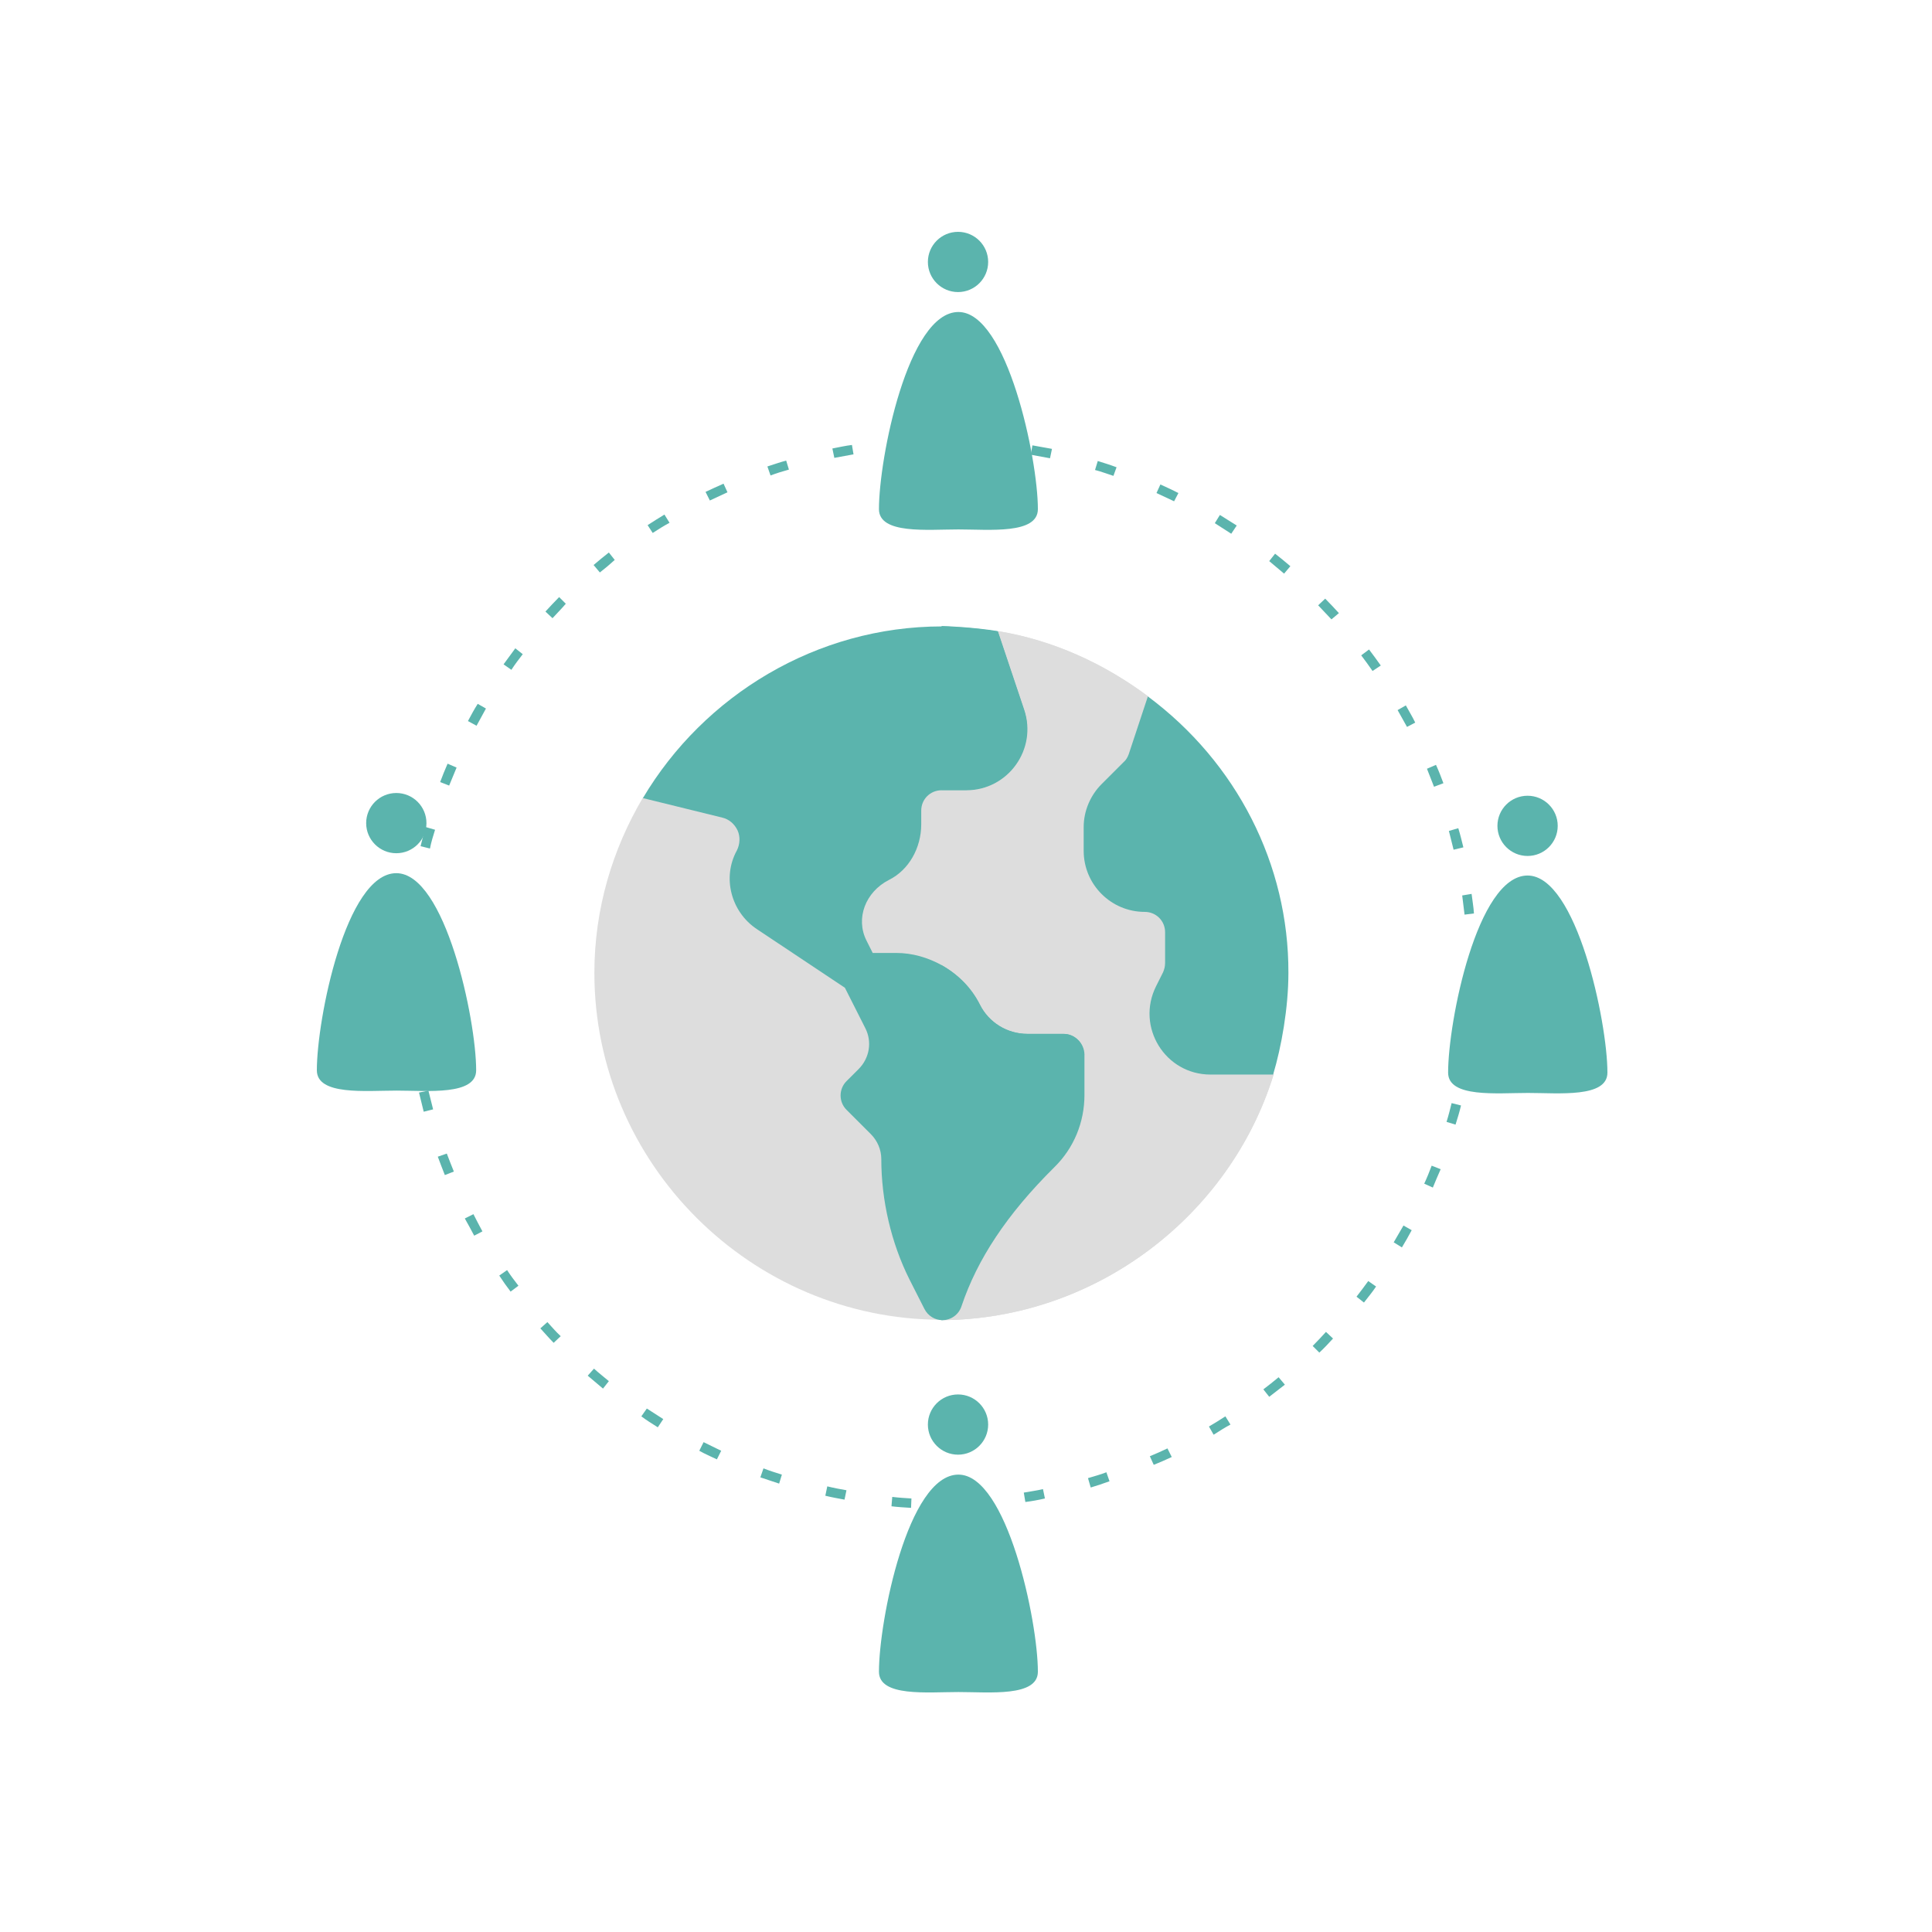 <svg width="250" height="250" viewBox="0 0 250 250" fill="none" xmlns="http://www.w3.org/2000/svg">
<g clip-path="url(#clip0_629:84292)">
<path d="M123.968 37.793C126.122 37.793 127.868 36.048 127.868 33.896C127.868 31.744 126.122 30 123.968 30C121.814 30 120.068 31.744 120.068 33.896C120.068 36.048 121.814 37.793 123.968 37.793Z" fill="#5BB4AD"/>
<path d="M134.301 65.877C134.301 69.166 128.02 68.508 124.019 68.508C120.017 68.508 113.736 69.166 113.736 65.877C113.736 59.299 117.485 40.373 124.019 40.373C130.3 40.373 134.301 59.299 134.301 65.877Z" fill="#5BB4AD"/>
<path d="M51.282 110.407C53.437 110.407 55.183 108.663 55.183 106.511C55.183 104.359 53.437 102.614 51.282 102.614C49.129 102.614 47.382 104.359 47.382 106.511C47.382 108.663 49.129 110.407 51.282 110.407Z" fill="#5BB4AD"/>
<path d="M61.615 138.492C61.615 141.781 55.334 141.123 51.333 141.123C47.331 141.123 41 141.781 41 138.492C41 131.913 44.748 112.988 51.282 112.988C57.614 112.988 61.615 131.913 61.615 138.492Z" fill="#5BB4AD"/>
<path d="M123.968 188.234C126.122 188.234 127.868 186.489 127.868 184.337C127.868 182.185 126.122 180.441 123.968 180.441C121.814 180.441 120.068 182.185 120.068 184.337C120.068 186.489 121.814 188.234 123.968 188.234Z" fill="#5BB4AD"/>
<path d="M134.301 216.318C134.301 219.607 128.02 218.949 124.019 218.949C120.017 218.949 113.736 219.607 113.736 216.318C113.736 209.74 117.485 190.814 124.019 190.814C130.3 190.814 134.301 209.74 134.301 216.318Z" fill="#5BB4AD"/>
<path d="M197.667 110.761C199.821 110.761 201.568 109.017 201.568 106.865C201.568 104.713 199.821 102.969 197.667 102.969C195.513 102.969 193.767 104.713 193.767 106.865C193.767 109.017 195.513 110.761 197.667 110.761Z" fill="#5BB4AD"/>
<path d="M208 138.795C208 142.084 201.719 141.426 197.718 141.426C193.716 141.426 187.385 142.084 187.385 138.795C187.385 132.217 191.133 113.292 197.667 113.292C203.999 113.292 208 132.217 208 138.795Z" fill="#5BB4AD"/>
<path d="M117.13 132.925L93.475 96.137L83.193 103.222C79.242 109.901 76.912 117.643 76.912 125.892C76.912 150.535 97.173 170.776 121.841 170.776L117.13 132.925Z" fill="#DDDDDD"/>
<path d="M148.534 90.116C142.912 85.916 136.276 82.829 129.084 81.665L121.841 88.193L104.518 103.323L112.926 128.574L121.841 170.827C141.848 170.725 159.171 157.265 164.794 139.099L148.534 90.116Z" fill="#DDDDDD"/>
<path d="M164.793 139.048L148.585 90.116C142.962 85.916 136.327 82.829 129.134 81.665L121.84 88.193V170.827C141.848 170.725 159.171 157.265 164.793 139.048Z" fill="#DDDDDD"/>
<path d="M137.644 133.786H132.984C130.35 133.786 127.969 132.318 126.804 129.99C125.69 127.764 123.917 126.043 121.84 124.88C120.068 123.918 118.092 123.311 115.965 123.311H112.926L112.115 121.692C110.697 118.858 111.963 115.417 115.053 113.848C117.586 112.583 119.207 109.749 119.207 106.663V104.892C119.207 103.424 120.372 102.26 121.84 102.26H125.032C130.451 102.26 134.25 96.947 132.528 91.836L129.134 81.716C126.045 81.21 122.398 81.058 121.891 81.058C105.682 81.058 91.095 89.964 83.193 103.272L93.475 105.802C94.336 106.005 95.046 106.612 95.451 107.472C95.805 108.282 95.755 109.243 95.349 110.053C93.425 113.545 94.59 117.998 97.933 120.224L109.329 127.814L111.963 133.027C112.875 134.798 112.52 136.923 111.102 138.34L109.532 139.908C108.519 140.921 108.519 142.59 109.532 143.602L112.672 146.74C113.533 147.6 114.04 148.764 114.04 149.978C114.04 155.292 115.306 160.807 117.687 165.564L119.612 169.359C120.068 170.27 120.979 170.827 121.942 170.827C123.056 170.827 124.069 170.118 124.424 169.005C126.45 162.983 130.249 157.164 136.428 151.041C138.961 148.561 140.328 145.222 140.328 141.68V136.417C140.278 134.949 139.062 133.786 137.644 133.786Z" fill="#5BB4AD"/>
<path d="M124.981 102.21C130.401 102.21 134.2 96.896 132.478 91.786L129.084 81.665C125.994 81.159 122.347 81.007 121.841 81.007V102.21H124.981Z" fill="#5BB4AD"/>
<path d="M124.323 169.005C126.349 162.983 130.148 157.164 136.327 151.041C138.86 148.561 140.227 145.222 140.227 141.68V136.417C140.227 134.949 139.062 133.786 137.594 133.786H132.934C130.3 133.786 127.919 132.318 126.754 129.99C125.64 127.764 123.867 126.043 121.79 124.88V170.826C122.904 170.776 123.968 170.118 124.323 169.005Z" fill="#5BB4AD"/>
<path d="M148.534 90.116L146.053 97.605C145.901 98.01 145.698 98.364 145.394 98.617L142.558 101.451C141.089 102.918 140.228 104.942 140.228 107.017V110.104C140.228 114.455 143.773 117.998 148.129 117.998C149.598 117.998 150.763 119.161 150.763 120.629V124.627C150.763 125.031 150.662 125.436 150.51 125.79L149.598 127.612C146.964 132.875 150.763 139.048 156.639 139.048H164.743C165.807 135.506 166.719 130.446 166.719 125.892C166.769 111.875 160.033 98.668 148.534 90.116Z" fill="#5BB4AD"/>
<path d="M124.019 195.166L123.968 193.952C124.778 193.901 125.64 193.901 126.45 193.851L126.551 195.065C125.741 195.116 124.88 195.166 124.019 195.166ZM117.89 195.116C117.029 195.065 116.168 195.014 115.357 194.913L115.458 193.699C116.269 193.8 117.13 193.851 117.94 193.901L117.89 195.116ZM132.68 194.357L132.478 193.142C133.288 192.99 134.149 192.889 134.96 192.687L135.213 193.901C134.352 194.104 133.491 194.255 132.68 194.357ZM109.279 194.053C108.469 193.901 107.607 193.749 106.797 193.547L107.05 192.333C107.861 192.535 108.671 192.687 109.532 192.839L109.279 194.053ZM141.139 192.484L140.785 191.27C141.595 191.017 142.405 190.814 143.165 190.511L143.57 191.675C142.76 191.978 141.95 192.231 141.139 192.484ZM100.82 191.978C100.01 191.725 99.199 191.422 98.389 191.169L98.794 190.005C99.554 190.308 100.364 190.561 101.175 190.814L100.82 191.978ZM149.294 189.549L148.788 188.436C149.547 188.133 150.307 187.778 151.067 187.424L151.624 188.537C150.864 188.892 150.054 189.246 149.294 189.549ZM92.766 188.841C92.007 188.487 91.196 188.133 90.487 187.728L91.044 186.614C91.804 186.969 92.564 187.373 93.323 187.728L92.766 188.841ZM157.044 185.653L156.436 184.59C157.145 184.186 157.854 183.73 158.563 183.275L159.222 184.337C158.462 184.742 157.753 185.198 157.044 185.653ZM85.118 184.692C84.409 184.236 83.649 183.781 82.99 183.275L83.7 182.263C84.409 182.718 85.118 183.173 85.827 183.629L85.118 184.692ZM164.236 180.745L163.477 179.783C164.135 179.277 164.794 178.771 165.452 178.214L166.263 179.176C165.553 179.733 164.895 180.239 164.236 180.745ZM78.027 179.682C77.368 179.125 76.71 178.569 76.051 178.012L76.862 177.101C77.469 177.658 78.128 178.164 78.786 178.72L78.027 179.682ZM170.72 175.026L169.859 174.166C170.467 173.559 171.024 172.952 171.581 172.345L172.493 173.205C171.936 173.812 171.328 174.47 170.72 175.026ZM71.644 173.761C71.037 173.154 70.479 172.496 69.922 171.889L70.834 171.079C71.391 171.687 71.948 172.345 72.556 172.901L71.644 173.761ZM176.494 168.549L175.532 167.79C176.038 167.133 176.545 166.475 177.051 165.766L178.064 166.475C177.558 167.234 177.001 167.892 176.494 168.549ZM66.073 167.133C65.566 166.475 65.06 165.766 64.604 165.058L65.617 164.349C66.073 165.058 66.579 165.716 67.086 166.373L66.073 167.133ZM181.408 161.414L180.344 160.757C180.749 160.048 181.205 159.289 181.61 158.581L182.674 159.188C182.269 159.947 181.863 160.655 181.408 161.414ZM61.362 159.896C60.957 159.137 60.552 158.378 60.146 157.67L61.261 157.113C61.615 157.822 62.02 158.581 62.426 159.34L61.362 159.896ZM185.409 153.672L184.295 153.166C184.649 152.407 184.953 151.648 185.257 150.839L186.422 151.294C186.068 152.104 185.713 152.913 185.409 153.672ZM57.563 152.053C57.259 151.294 56.955 150.484 56.651 149.675L57.816 149.27C58.12 150.08 58.424 150.839 58.728 151.598L57.563 152.053ZM188.347 145.525L187.182 145.171C187.435 144.361 187.638 143.552 187.84 142.742L189.056 143.046C188.853 143.906 188.6 144.716 188.347 145.525ZM54.828 143.855C54.625 143.046 54.423 142.186 54.22 141.376L55.436 141.123C55.638 141.933 55.841 142.742 56.044 143.552L54.828 143.855ZM190.272 137.075L189.056 136.872C189.208 136.063 189.309 135.202 189.411 134.393L190.626 134.545C190.576 135.405 190.424 136.265 190.272 137.075ZM53.106 135.354C53.004 134.494 52.903 133.684 52.802 132.824L54.017 132.723C54.119 133.533 54.22 134.393 54.321 135.202L53.106 135.354ZM191.133 128.472L189.917 128.422C189.968 127.612 189.968 126.752 189.968 125.892C189.968 125.386 189.968 124.829 189.968 124.323L191.183 124.272C191.183 124.778 191.183 125.335 191.183 125.892C191.183 126.752 191.183 127.612 191.133 128.472ZM52.447 126.701C52.447 126.448 52.447 126.195 52.447 125.892C52.447 125.284 52.447 124.728 52.447 124.12L53.663 124.171C53.663 124.728 53.663 125.335 53.663 125.892C53.663 126.145 53.663 126.398 53.663 126.651L52.447 126.701ZM189.512 118.352C189.411 117.542 189.309 116.682 189.208 115.872L190.424 115.67C190.525 116.53 190.677 117.34 190.728 118.2L189.512 118.352ZM54.119 118.2L52.903 118.048C53.004 117.188 53.106 116.378 53.258 115.518L54.473 115.72C54.321 116.53 54.22 117.34 54.119 118.2ZM188.094 109.952C187.891 109.142 187.688 108.333 187.486 107.523L188.701 107.169C188.955 107.978 189.157 108.839 189.36 109.648L188.094 109.952ZM55.638 109.8L54.423 109.496C54.625 108.687 54.828 107.826 55.081 107.017L56.297 107.371C56.044 108.181 55.79 108.99 55.638 109.8ZM185.561 101.805C185.257 101.046 184.953 100.236 184.649 99.477L185.814 98.971C186.169 99.73 186.473 100.54 186.777 101.349L185.561 101.805ZM58.12 101.653L56.955 101.198C57.259 100.388 57.563 99.629 57.918 98.819L59.083 99.325C58.779 100.084 58.424 100.894 58.12 101.653ZM182.066 94.063C181.661 93.354 181.256 92.595 180.85 91.887L181.914 91.279C182.319 92.038 182.775 92.747 183.13 93.506L182.066 94.063ZM61.666 93.911L60.552 93.304C60.957 92.545 61.362 91.785 61.818 91.077L62.882 91.684C62.476 92.443 62.071 93.152 61.666 93.911ZM177.609 86.826C177.153 86.169 176.646 85.46 176.14 84.802L177.153 84.043C177.659 84.701 178.166 85.41 178.672 86.118L177.609 86.826ZM66.174 86.675L65.161 85.966C65.668 85.258 66.174 84.6 66.68 83.892L67.643 84.651C67.136 85.308 66.63 85.966 66.174 86.675ZM172.29 80.147C171.733 79.54 171.125 78.933 170.568 78.325L171.48 77.465C172.088 78.072 172.645 78.68 173.253 79.337L172.29 80.147ZM71.493 79.995L70.581 79.135C71.138 78.528 71.746 77.87 72.353 77.263L73.215 78.123C72.657 78.781 72.05 79.388 71.493 79.995ZM166.161 74.227C165.503 73.67 164.895 73.164 164.236 72.607L164.996 71.646C165.655 72.152 166.313 72.708 166.972 73.265L166.161 74.227ZM77.621 74.075L76.811 73.113C77.469 72.557 78.128 72 78.786 71.494L79.546 72.455C78.938 73.012 78.28 73.569 77.621 74.075ZM159.323 69.065C158.614 68.61 157.905 68.154 157.196 67.699L157.854 66.636C158.563 67.092 159.323 67.547 160.032 68.002L159.323 69.065ZM84.459 68.964L83.801 67.952C84.51 67.496 85.219 67.041 85.979 66.585L86.637 67.648C85.878 68.053 85.168 68.508 84.459 68.964ZM151.928 64.865C151.168 64.511 150.408 64.157 149.649 63.802L150.155 62.689C150.915 63.043 151.725 63.398 152.485 63.802L151.928 64.865ZM91.855 64.764L91.297 63.651C92.057 63.296 92.817 62.942 93.627 62.588L94.134 63.701C93.374 64.055 92.614 64.41 91.855 64.764ZM144.077 61.576C143.266 61.323 142.507 61.019 141.696 60.817L142.051 59.653C142.861 59.906 143.672 60.159 144.482 60.463L144.077 61.576ZM99.706 61.525L99.3 60.361C100.111 60.108 100.921 59.805 101.732 59.602L102.086 60.766C101.327 60.969 100.516 61.222 99.706 61.525ZM135.871 59.299C135.061 59.147 134.2 58.995 133.389 58.843L133.592 57.629C134.402 57.781 135.263 57.932 136.125 58.084L135.871 59.299ZM107.962 59.248L107.709 58.034C108.519 57.882 109.38 57.679 110.241 57.578L110.444 58.793C109.583 58.945 108.772 59.096 107.962 59.248ZM127.412 58.084C126.602 58.034 125.741 57.983 124.93 57.932L124.981 56.718C125.842 56.769 126.703 56.819 127.514 56.87L127.412 58.084ZM116.37 58.034L116.269 56.819C117.13 56.769 117.991 56.718 118.802 56.667L118.852 57.882C118.042 57.932 117.231 57.983 116.37 58.034Z" fill="#5BB4AD"/>
</g>
<defs>
<clipPath id="clip0_629:84292">
<rect width="167" height="189" fill="white" transform="translate(41 30)"/>
</clipPath>
</defs>
</svg>
